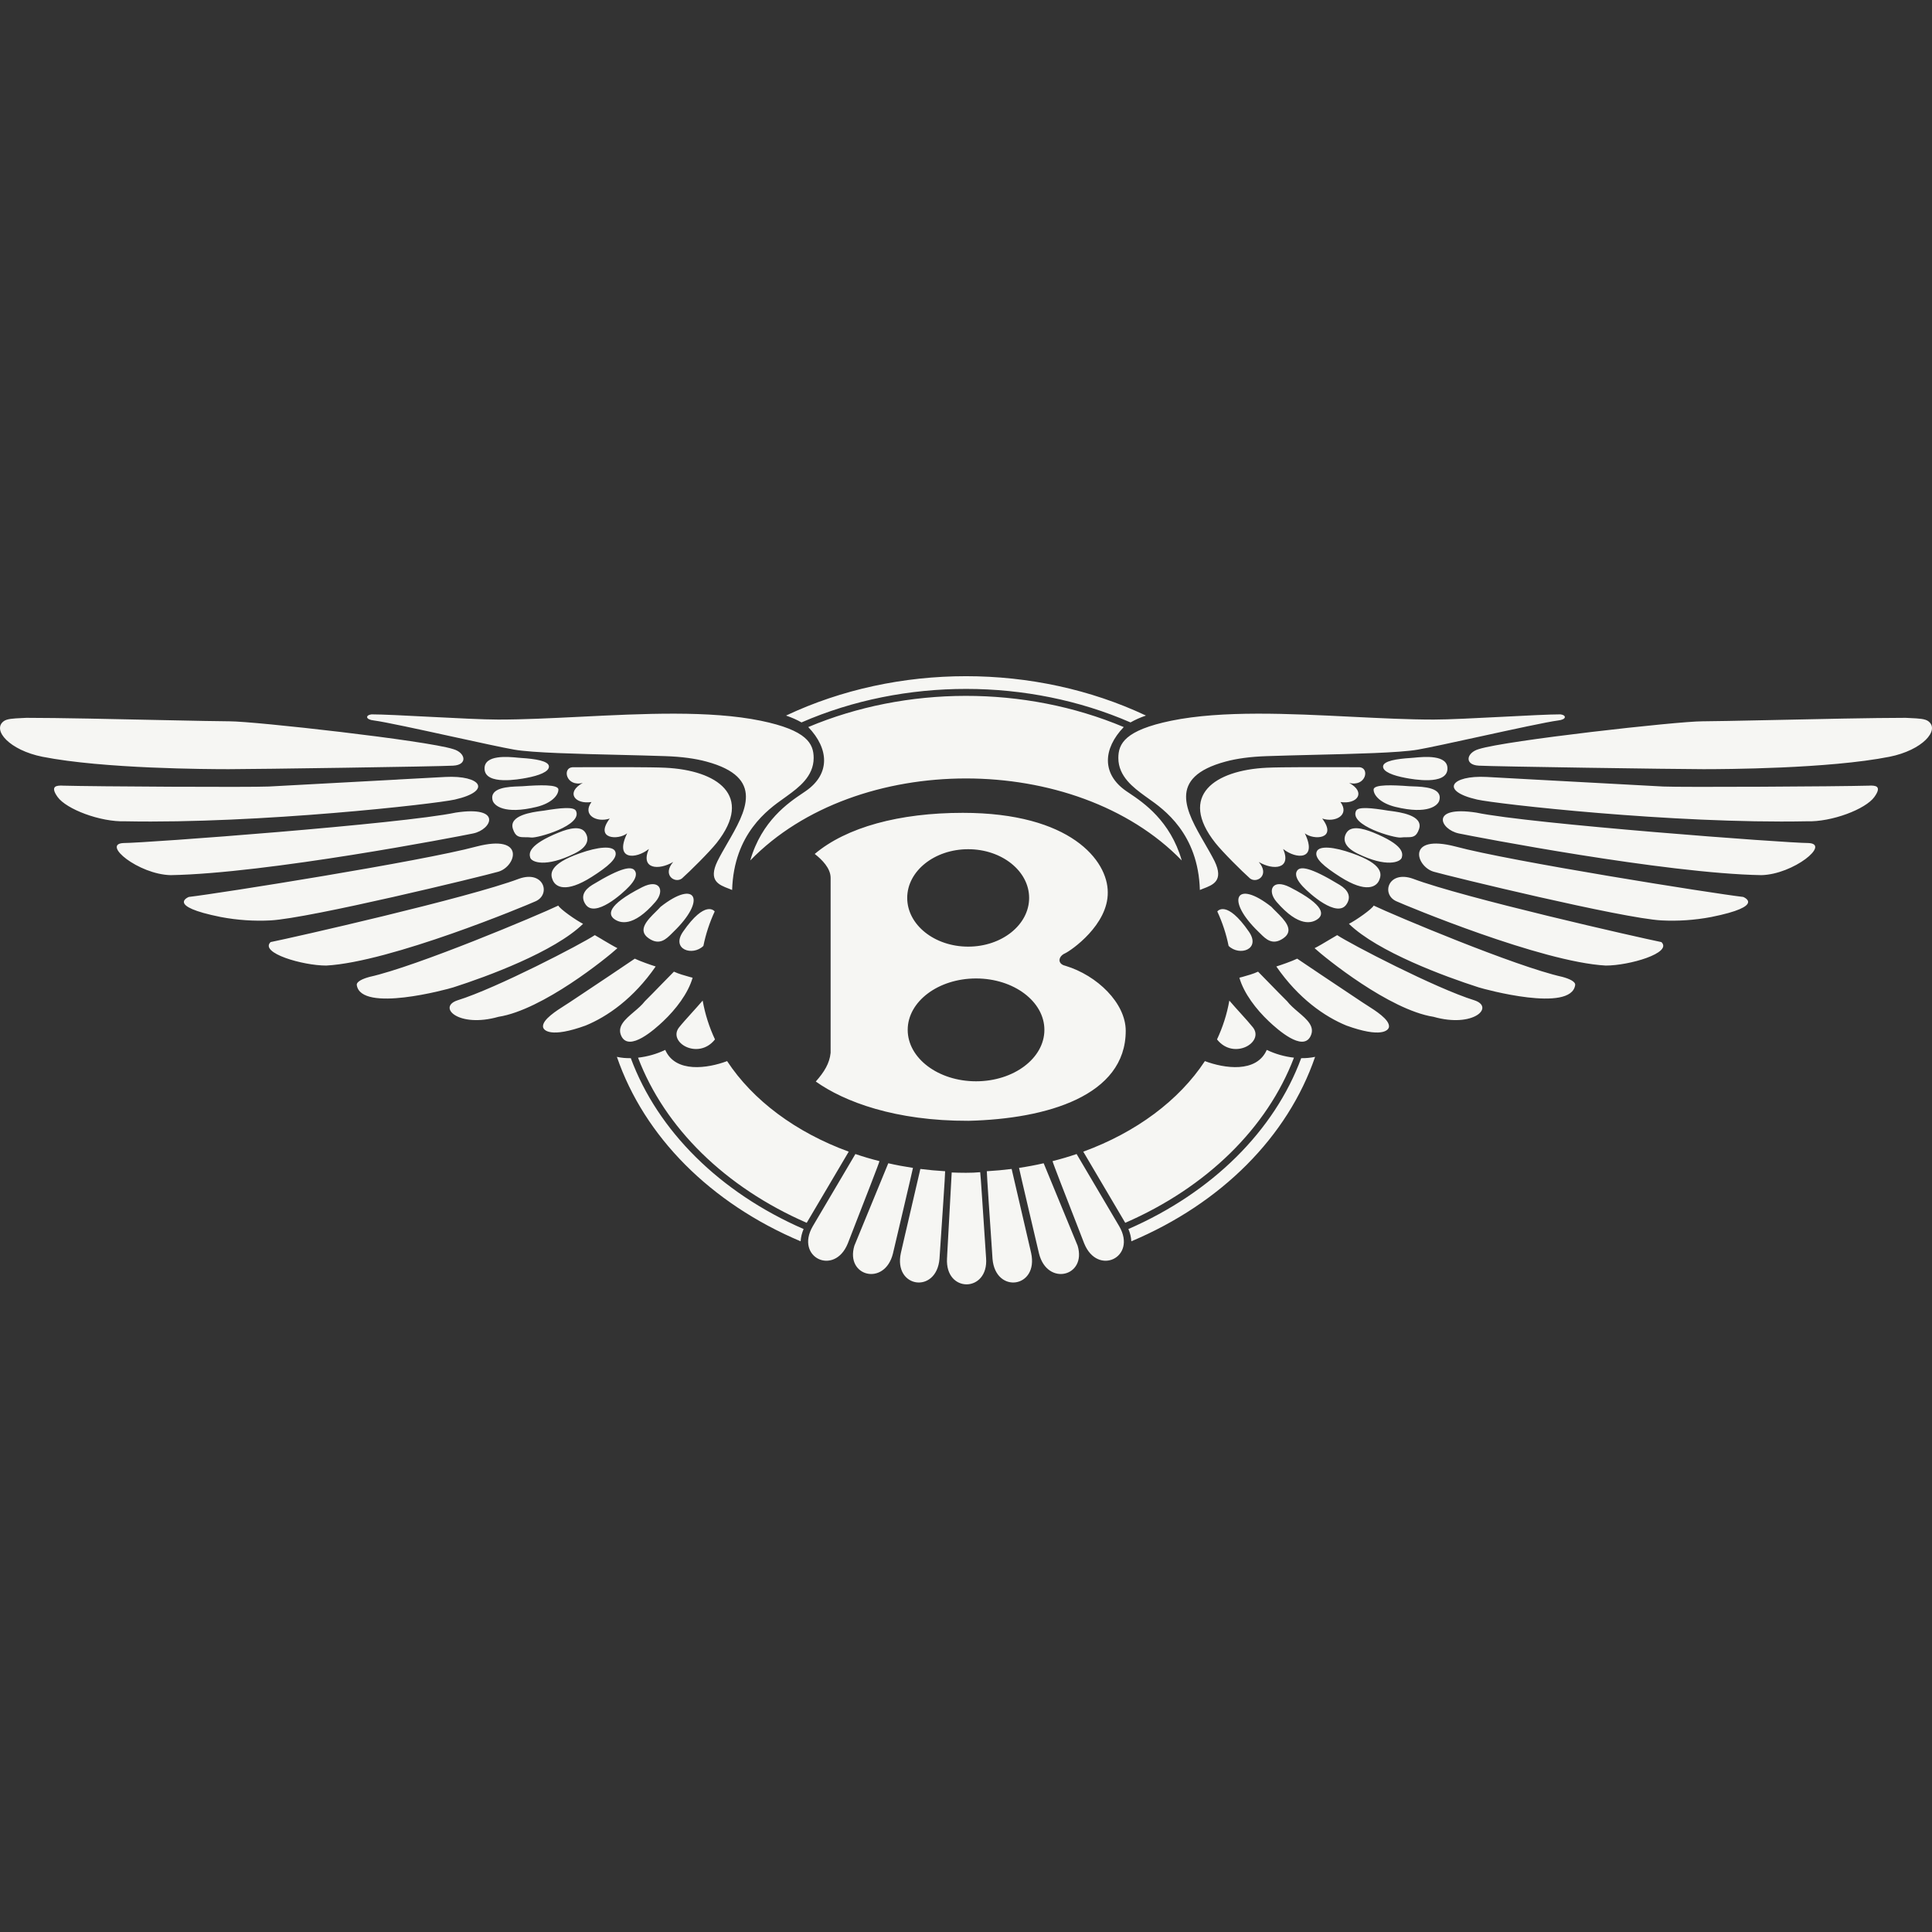 <svg width="40" height="40" viewBox="0 0 40 40" fill="none" xmlns="http://www.w3.org/2000/svg">
<rect x="0" y="0" width="40" height="40" fill="#333333" stroke="none"/>
<path fill-rule="evenodd" clip-rule="evenodd" d="M14.797 18.871C14.691 19.1 14.612 19.339 14.563 19.584C14.338 19.804 13.888 19.656 14.142 19.289C14.604 18.622 14.791 18.862 14.797 18.871ZM14.308 20.986C14.383 20.903 14.464 20.813 14.548 20.716C14.597 20.994 14.683 21.264 14.803 21.52C14.456 21.959 13.814 21.578 14.061 21.269C14.127 21.186 14.213 21.092 14.308 20.986ZM23.726 14.815C23.615 14.852 23.508 14.899 23.406 14.957C21.291 14.036 18.728 14.028 16.594 14.957C16.501 14.903 16.394 14.856 16.274 14.815C18.578 13.728 21.421 13.728 23.726 14.815ZM8.881 14.84C8.384 14.814 7.911 14.79 7.69 14.79C7.563 14.808 7.563 14.898 7.744 14.917C7.972 14.947 8.676 15.1 9.348 15.247L9.348 15.247C9.892 15.366 10.416 15.48 10.649 15.521C11.03 15.586 11.953 15.608 12.836 15.629L12.836 15.629C13.163 15.637 13.486 15.645 13.773 15.655C14.117 15.666 14.399 15.706 14.627 15.768C15.847 16.097 15.441 16.8 15.056 17.464L15.056 17.464C14.984 17.589 14.912 17.713 14.853 17.832C14.659 18.235 14.884 18.32 15.088 18.398C15.112 18.407 15.136 18.417 15.158 18.426C15.192 17.259 15.905 16.756 16.224 16.531L16.224 16.531L16.224 16.531C16.25 16.513 16.272 16.497 16.292 16.482L16.3 16.476C16.529 16.309 16.846 16.077 16.846 15.694C16.846 15.396 16.708 15.119 15.751 14.922C14.696 14.706 13.311 14.775 12.011 14.84C11.415 14.869 10.838 14.898 10.317 14.898C10.014 14.898 9.433 14.868 8.881 14.84ZM16.576 25.7C14.711 24.912 13.34 23.534 12.772 21.881C12.866 21.902 12.963 21.91 13.06 21.908C13.616 23.411 14.901 24.688 16.638 25.446C16.603 25.526 16.582 25.612 16.576 25.7ZM17.553 25.744C17.552 25.744 17.552 25.745 17.552 25.746C17.275 26.427 16.455 26.033 16.826 25.391L17.71 23.893C17.872 23.948 18.038 23.997 18.208 24.04C18.211 24.056 17.899 24.854 17.705 25.352L17.705 25.352L17.704 25.355L17.704 25.355C17.618 25.574 17.556 25.734 17.553 25.744ZM18.487 25.955C18.316 26.636 17.496 26.428 17.689 25.791L18.391 24.084C18.558 24.122 18.729 24.154 18.902 24.18C18.904 24.187 18.487 25.955 18.487 25.955ZM19.451 26.063C19.39 26.795 18.491 26.668 18.652 25.939C18.652 25.939 18.69 25.775 18.742 25.548L18.745 25.535L18.752 25.507L18.752 25.506C18.871 24.992 19.054 24.204 19.055 24.202C19.224 24.223 19.395 24.239 19.568 24.249C19.573 24.262 19.494 25.427 19.463 25.883C19.456 25.992 19.451 26.06 19.451 26.063ZM19.607 26.052L19.61 26L19.61 25.999L19.61 25.997L19.61 25.991C19.627 25.678 19.703 24.278 19.704 24.275C19.873 24.282 20.121 24.287 20.294 24.269C20.3 24.28 20.364 25.261 20.397 25.761C20.408 25.93 20.415 26.044 20.416 26.048C20.47 26.764 19.564 26.779 19.607 26.052ZM0.075 14.933C0.142 14.881 0.275 14.875 0.445 14.867L0.445 14.867C0.478 14.866 0.513 14.864 0.548 14.862C1.215 14.862 2.411 14.888 3.371 14.909C4.017 14.922 4.557 14.934 4.76 14.934C5.264 14.934 8.827 15.33 9.385 15.51C9.637 15.582 9.691 15.834 9.385 15.852C9.079 15.87 5.275 15.925 4.735 15.925C4.316 15.925 2.138 15.917 0.879 15.668C0.198 15.532 -0.167 15.117 0.075 14.933ZM1.3 16.266C1.948 16.284 5.188 16.302 5.566 16.284C5.82 16.271 7.233 16.194 8.234 16.14L8.234 16.14L8.236 16.139C8.72 16.113 9.108 16.092 9.219 16.086C9.959 16.047 10.198 16.376 9.417 16.554C9.021 16.644 5.368 17.058 2.596 17.004C2.074 17.022 1.372 16.752 1.192 16.5C1.023 16.263 1.188 16.264 1.283 16.265C1.289 16.266 1.295 16.266 1.3 16.266ZM2.56 17.454C3.01 17.454 8.319 17.058 9.435 16.824C10.406 16.676 10.187 17.175 9.795 17.256C9.466 17.324 5.53 18.084 3.532 18.119C2.866 18.102 2.092 17.472 2.56 17.454ZM3.91 18.57C4.54 18.497 8.733 17.832 9.867 17.526C10.893 17.26 10.686 17.941 10.317 18.048C9.989 18.142 6.415 19.012 5.602 19.056C5.257 19.074 4.911 19.05 4.572 18.986C3.422 18.756 3.91 18.57 3.91 18.57ZM5.602 19.505C6.052 19.415 9.705 18.587 10.749 18.192C11.258 18.014 11.411 18.514 11.091 18.659C10.893 18.749 8.086 19.919 6.754 19.991C6.268 19.991 5.369 19.73 5.602 19.505ZM11.559 18.749C11.145 18.947 8.625 20.009 7.653 20.225C7.518 20.261 7.376 20.321 7.387 20.396C7.474 20.971 9.263 20.482 9.387 20.442C10.075 20.222 11.477 19.707 12.072 19.127C11.928 19.055 11.595 18.822 11.559 18.749ZM12.315 19.361C12.045 19.541 10.281 20.46 9.471 20.711C9.048 20.852 9.494 21.287 10.32 21.052C11.233 20.91 12.567 19.829 12.783 19.631C12.712 19.596 12.586 19.521 12.472 19.454L12.472 19.454L12.472 19.454L12.472 19.453C12.413 19.419 12.358 19.386 12.315 19.361ZM13.143 19.848C12.883 20.026 12.43 20.327 12.056 20.577C11.961 20.64 11.871 20.7 11.79 20.754C11.766 20.77 11.736 20.789 11.703 20.81L11.703 20.81C11.517 20.928 11.235 21.107 11.242 21.254C11.246 21.337 11.404 21.494 12.124 21.233C12.572 21.049 13.114 20.676 13.575 20.01C13.485 19.982 13.251 19.901 13.143 19.848ZM13.953 20.117C13.876 20.194 13.789 20.284 13.697 20.378C13.586 20.492 13.469 20.613 13.352 20.729C13.291 20.808 13.207 20.88 13.123 20.951C12.94 21.107 12.765 21.256 12.868 21.458C13.032 21.775 13.546 21.319 13.731 21.144C13.992 20.897 14.245 20.57 14.34 20.243C14.319 20.237 14.298 20.232 14.277 20.226L14.277 20.226L14.277 20.226C14.168 20.195 14.051 20.163 13.953 20.117ZM13.773 21.737C13.985 22.221 14.653 22.12 15.054 21.969C15.588 22.782 16.477 23.444 17.572 23.844L16.702 25.317C15.013 24.581 13.762 23.349 13.21 21.898C13.405 21.876 13.596 21.822 13.773 21.737ZM11.85 15.885C11.922 15.885 12.022 15.884 12.14 15.884C12.641 15.883 13.459 15.88 13.773 15.895C14.847 15.946 15.613 16.469 14.838 17.451C14.686 17.642 14.28 18.044 14.118 18.188C13.974 18.297 13.704 18.116 13.938 17.846C13.632 18.026 13.254 17.991 13.434 17.577C13.164 17.793 12.714 17.811 12.984 17.253C12.804 17.397 12.3 17.379 12.624 16.947C12.354 17.037 12.048 16.875 12.246 16.605C11.904 16.659 11.706 16.407 12.066 16.209C11.724 16.298 11.634 15.902 11.85 15.885ZM10.794 15.693C10.779 15.692 10.757 15.69 10.732 15.688C10.52 15.667 10.018 15.618 10.032 15.922C10.047 16.263 10.749 16.134 10.893 16.107C11.159 16.058 11.371 15.977 11.365 15.867C11.359 15.754 11.082 15.711 10.794 15.693ZM10.82 16.278C10.801 16.279 10.775 16.28 10.745 16.281C10.537 16.288 10.125 16.302 10.2 16.574C10.228 16.672 10.431 16.871 11.11 16.706C11.407 16.633 11.561 16.474 11.561 16.347C11.561 16.236 11.161 16.252 10.82 16.278ZM11.256 16.784C11.245 16.786 11.229 16.788 11.208 16.79C11.027 16.814 10.524 16.878 10.62 17.164C10.676 17.333 10.755 17.333 10.874 17.334C10.912 17.334 10.954 17.334 11.001 17.34C11.128 17.355 12.071 17.089 11.924 16.787C11.88 16.697 11.603 16.727 11.256 16.784ZM11.569 17.236C10.941 17.491 10.949 17.664 10.978 17.757C11.006 17.85 11.294 17.966 11.89 17.674C12.192 17.527 12.195 17.359 12.121 17.241C12.029 17.092 11.794 17.145 11.569 17.236ZM12.008 17.665C11.355 17.893 11.392 18.101 11.444 18.223C11.501 18.358 11.707 18.501 12.253 18.154C12.582 17.944 12.797 17.768 12.738 17.629C12.685 17.502 12.373 17.535 12.008 17.665ZM12.264 18.32C12.093 18.424 12.015 18.564 12.123 18.724C12.316 19.012 12.886 18.505 13.029 18.35C13.136 18.235 13.204 18.114 13.143 18.026C13.081 17.934 12.888 17.941 12.264 18.32ZM13.296 18.368C12.535 18.756 12.608 18.944 12.714 19.025C12.831 19.113 13.107 19.207 13.569 18.673C13.771 18.44 13.66 18.184 13.296 18.368ZM13.579 18.875L13.579 18.875C13.406 19.046 13.189 19.26 13.431 19.427C13.653 19.581 13.792 19.443 13.906 19.33C13.918 19.318 13.93 19.306 13.941 19.295C14.64 18.623 14.409 18.197 13.676 18.775C13.649 18.806 13.615 18.839 13.579 18.875L13.579 18.875L13.579 18.875L13.579 18.875ZM23.307 21.342C23.307 20.768 22.715 20.194 22.059 19.996C21.883 19.956 21.911 19.8 22.048 19.739C22.179 19.679 22.946 19.145 22.935 18.472C22.935 17.819 22.168 16.829 19.934 16.829C18.62 16.829 17.525 17.126 16.868 17.68C17.021 17.799 17.197 17.977 17.197 18.175V21.798C17.175 22.016 17.065 22.194 16.89 22.392C17.48 22.811 18.536 23.21 20.052 23.205C21.673 23.166 23.307 22.688 23.307 21.342ZM20.045 19.599C20.742 19.599 21.307 19.147 21.307 18.59C21.307 18.034 20.742 17.582 20.045 17.582C19.348 17.582 18.783 18.034 18.783 18.59C18.783 19.147 19.348 19.599 20.045 19.599ZM21.623 21.322C21.623 21.91 20.989 22.387 20.208 22.387C19.427 22.387 18.793 21.91 18.793 21.322C18.793 20.735 19.427 20.258 20.208 20.258C20.989 20.258 21.623 20.735 21.623 21.322ZM24.467 17.815C24.23 16.993 23.671 16.616 23.385 16.424C23.358 16.405 23.333 16.389 23.311 16.374C22.808 16.022 22.835 15.502 23.266 15.053C21.209 14.187 18.767 14.197 16.734 15.053C17.165 15.502 17.192 16.022 16.688 16.374C16.667 16.389 16.642 16.405 16.615 16.424L16.615 16.424C16.329 16.616 15.769 16.993 15.533 17.815C17.73 15.551 22.27 15.551 24.467 17.815ZM26.227 21.737C26.015 22.221 25.346 22.12 24.946 21.969C24.411 22.782 23.523 23.444 22.428 23.844L23.297 25.317C24.987 24.581 26.238 23.349 26.79 21.898C26.595 21.876 26.404 21.822 26.227 21.737ZM27.228 21.881C26.66 23.534 25.289 24.912 23.423 25.7C23.418 25.612 23.397 25.526 23.362 25.446C25.099 24.688 26.384 23.411 26.94 21.908C27.037 21.91 27.133 21.901 27.228 21.881ZM22.448 25.746L22.447 25.744C22.444 25.734 22.376 25.56 22.285 25.326C22.09 24.827 21.789 24.056 21.792 24.04C21.962 23.997 22.128 23.948 22.29 23.893L23.174 25.391C23.545 26.033 22.725 26.427 22.448 25.746ZM22.311 25.791C22.504 26.428 21.684 26.636 21.512 25.955C21.512 25.955 21.096 24.187 21.098 24.18C21.271 24.154 21.442 24.122 21.608 24.084C21.645 24.173 22.311 25.791 22.311 25.791ZM21.348 25.939C21.509 26.668 20.61 26.795 20.549 26.063C20.549 26.06 20.544 25.989 20.537 25.877C20.505 25.416 20.427 24.262 20.431 24.249C20.605 24.239 20.776 24.223 20.945 24.202C20.947 24.206 21.348 25.939 21.348 25.939ZM39.554 14.867C39.725 14.875 39.858 14.881 39.925 14.933C40.167 15.117 39.802 15.532 39.12 15.668C37.862 15.917 35.684 15.925 35.265 15.925C34.725 15.925 30.921 15.87 30.615 15.852C30.309 15.834 30.363 15.582 30.615 15.51C31.173 15.33 34.736 14.934 35.24 14.934C35.443 14.934 35.983 14.922 36.628 14.909C37.589 14.888 38.785 14.862 39.452 14.862C39.487 14.864 39.522 14.866 39.554 14.867ZM34.434 16.284C34.812 16.302 38.051 16.284 38.699 16.266C38.705 16.266 38.71 16.266 38.716 16.265C38.812 16.264 38.977 16.263 38.807 16.5C38.627 16.752 37.925 17.022 37.403 17.004C34.632 17.058 30.978 16.644 30.582 16.554C29.801 16.376 30.041 16.047 30.78 16.086C30.892 16.092 31.28 16.113 31.766 16.14C32.766 16.194 34.18 16.271 34.434 16.284ZM30.564 16.824C31.68 17.058 36.99 17.454 37.44 17.454C37.907 17.472 37.133 18.102 36.468 18.119C34.47 18.084 30.534 17.324 30.205 17.256C29.813 17.175 29.594 16.676 30.564 16.824ZM30.133 17.526C31.266 17.832 35.46 18.497 36.09 18.57C36.09 18.57 36.578 18.756 35.428 18.986C35.089 19.05 34.743 19.074 34.398 19.056C33.585 19.012 30.011 18.142 29.683 18.048C29.314 17.941 29.107 17.26 30.133 17.526ZM29.251 18.192C30.295 18.587 33.948 19.415 34.398 19.505C34.631 19.73 33.732 19.991 33.246 19.991C31.914 19.919 29.107 18.749 28.909 18.659C28.589 18.514 28.742 18.014 29.251 18.192ZM32.346 20.225C31.374 20.009 28.855 18.947 28.441 18.749C28.405 18.822 28.072 19.055 27.928 19.127C28.523 19.707 29.925 20.222 30.613 20.442C30.737 20.482 32.526 20.971 32.612 20.396C32.624 20.321 32.481 20.261 32.346 20.225ZM30.528 20.711C29.718 20.46 27.955 19.541 27.685 19.361C27.643 19.385 27.589 19.417 27.532 19.451L27.532 19.451C27.417 19.52 27.289 19.596 27.217 19.631C27.433 19.829 28.766 20.91 29.68 21.052C30.506 21.287 30.951 20.852 30.528 20.711ZM27.936 20.571C27.563 20.322 27.115 20.024 26.857 19.848C26.749 19.901 26.515 19.982 26.425 20.01C26.886 20.676 27.428 21.049 27.876 21.233C28.596 21.494 28.754 21.337 28.758 21.254C28.765 21.107 28.483 20.928 28.297 20.81C28.265 20.789 28.235 20.77 28.21 20.754C28.127 20.698 28.034 20.636 27.936 20.571ZM26.302 20.378L26.302 20.378L26.302 20.378L26.302 20.377L26.301 20.377C26.21 20.283 26.123 20.194 26.047 20.117C25.949 20.163 25.832 20.195 25.723 20.226L25.722 20.226C25.709 20.23 25.695 20.233 25.681 20.237C25.674 20.239 25.667 20.241 25.66 20.243C25.755 20.57 26.008 20.897 26.269 21.144C26.454 21.319 26.968 21.775 27.131 21.458C27.235 21.256 27.06 21.107 26.876 20.951C26.793 20.88 26.709 20.808 26.648 20.729C26.531 20.613 26.413 20.492 26.302 20.378ZM32.31 14.79C32.088 14.79 31.616 14.814 31.119 14.84C30.567 14.868 29.986 14.898 29.683 14.898C29.162 14.898 28.584 14.869 27.988 14.84C26.688 14.775 25.304 14.706 24.248 14.922C23.292 15.119 23.154 15.396 23.154 15.694C23.154 16.077 23.471 16.309 23.7 16.477L23.707 16.482C23.727 16.497 23.75 16.513 23.775 16.531C24.095 16.756 24.808 17.258 24.842 18.426C24.864 18.417 24.888 18.408 24.912 18.398L24.912 18.398L24.912 18.398C25.116 18.32 25.34 18.235 25.148 17.832C25.088 17.713 25.016 17.589 24.944 17.464L24.944 17.464L24.944 17.464L24.944 17.464C24.559 16.8 24.153 16.097 25.373 15.768C25.601 15.706 25.883 15.666 26.228 15.655C26.515 15.645 26.837 15.637 27.165 15.629C28.048 15.608 28.97 15.586 29.351 15.521C29.584 15.48 30.108 15.366 30.652 15.247L30.652 15.247C31.325 15.1 32.028 14.947 32.257 14.917C32.436 14.898 32.436 14.808 32.31 14.79ZM27.86 15.884C27.977 15.884 28.077 15.885 28.149 15.885C28.365 15.902 28.276 16.298 27.933 16.209C28.293 16.407 28.095 16.659 27.753 16.605C27.951 16.875 27.645 17.037 27.375 16.947C27.699 17.379 27.195 17.397 27.015 17.253C27.285 17.811 26.835 17.793 26.566 17.577C26.745 17.991 26.367 18.026 26.061 17.846C26.295 18.116 26.025 18.297 25.881 18.188C25.719 18.044 25.313 17.642 25.162 17.451C24.386 16.469 25.153 15.946 26.226 15.895C26.54 15.88 27.359 15.883 27.86 15.884ZM29.268 15.688C29.242 15.69 29.221 15.692 29.206 15.693C28.918 15.711 28.641 15.754 28.635 15.867C28.628 15.977 28.841 16.058 29.107 16.107C29.251 16.134 29.953 16.263 29.968 15.922C29.982 15.618 29.48 15.667 29.268 15.688ZM29.255 16.281C29.225 16.28 29.199 16.279 29.18 16.278C28.839 16.252 28.439 16.236 28.439 16.347C28.439 16.474 28.593 16.633 28.891 16.706C29.57 16.871 29.772 16.672 29.799 16.574C29.875 16.302 29.463 16.288 29.255 16.281ZM28.791 16.79L28.791 16.79C28.771 16.788 28.755 16.786 28.744 16.784C28.397 16.727 28.12 16.697 28.076 16.787C27.928 17.089 28.871 17.355 28.999 17.34C29.045 17.334 29.087 17.334 29.125 17.334C29.244 17.333 29.323 17.333 29.38 17.164C29.475 16.878 28.973 16.814 28.791 16.79ZM29.022 17.757C29.05 17.664 29.058 17.491 28.431 17.236C28.205 17.145 27.971 17.092 27.878 17.241C27.804 17.359 27.808 17.527 28.11 17.674C28.706 17.966 28.993 17.85 29.022 17.757ZM28.555 18.223C28.607 18.101 28.645 17.893 27.991 17.665C27.626 17.535 27.315 17.502 27.262 17.629C27.203 17.768 27.417 17.944 27.746 18.154C28.292 18.501 28.499 18.358 28.555 18.223ZM27.877 18.724C27.985 18.564 27.907 18.424 27.735 18.32C27.112 17.941 26.918 17.934 26.856 18.026C26.796 18.114 26.864 18.235 26.97 18.35C27.113 18.505 27.684 19.012 27.877 18.724ZM27.286 19.025C27.392 18.944 27.465 18.756 26.704 18.368C26.34 18.184 26.229 18.44 26.431 18.673C26.893 19.207 27.169 19.113 27.286 19.025ZM26.421 18.875C26.385 18.84 26.351 18.806 26.323 18.775C25.591 18.197 25.36 18.623 26.059 19.295C26.07 19.306 26.082 19.317 26.094 19.329C26.208 19.443 26.347 19.581 26.569 19.427C26.811 19.26 26.593 19.046 26.421 18.875ZM25.203 18.871C25.309 19.1 25.388 19.339 25.437 19.584C25.662 19.804 26.112 19.656 25.857 19.289C25.396 18.622 25.209 18.862 25.203 18.871ZM25.692 20.986C25.617 20.903 25.535 20.813 25.452 20.716C25.404 20.993 25.317 21.263 25.197 21.52C25.544 21.959 26.186 21.578 25.939 21.269C25.873 21.187 25.788 21.092 25.692 20.986Z" fill="#F6F6F3"/>
</svg>

